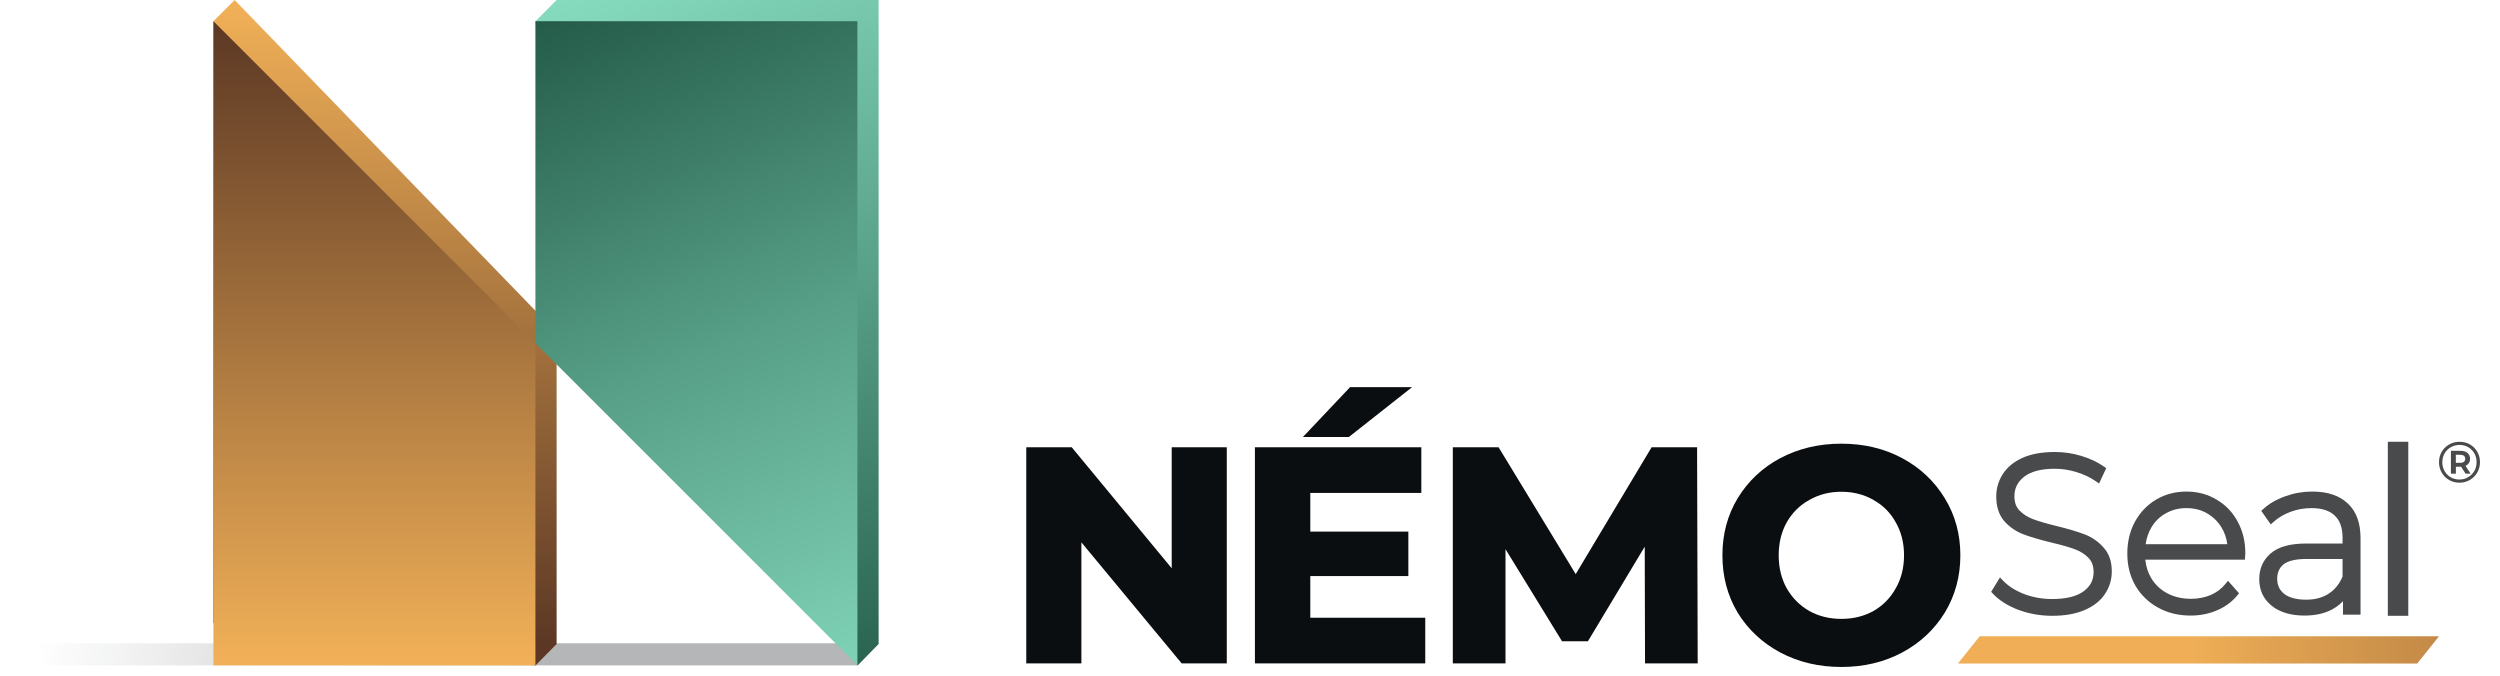 <?xml version="1.0" encoding="UTF-8" standalone="no"?><!DOCTYPE svg PUBLIC "-//W3C//DTD SVG 1.1//EN" "http://www.w3.org/Graphics/SVG/1.1/DTD/svg11.dtd"><svg width="100%" height="100%" viewBox="0 0 85 23" version="1.1" xmlns="http://www.w3.org/2000/svg" xmlns:xlink="http://www.w3.org/1999/xlink" xml:space="preserve" xmlns:serif="http://www.serif.com/" style="fill-rule:evenodd;clip-rule:evenodd;stroke-linejoin:round;stroke-miterlimit:2;"><g><g><path d="M0.719,21.87l29.157,0l-0.717,0.754l-29.159,0l0.719,-0.754Z" style="fill:url(#_Linear1);fill-rule:nonzero;"/><path d="M18.925,0l10.948,0l0,21.896l-0.714,0.728l-10.234,-11.676l-0.717,-10.227l0.717,-0.721Z" style="fill:url(#_Linear2);fill-rule:nonzero;"/><path d="M18.925,21.896l-0.717,0.728l-10.952,-1.442l0,-20.461l0.721,-0.721l10.948,11.309l0,10.587Z" style="fill:url(#_Linear3);fill-rule:nonzero;"/><path d="M18.204,0.721l10.948,0l0,21.896l-10.948,-10.948l0,-10.948Z" style="fill:url(#_Linear4);fill-rule:nonzero;"/><path d="M18.204,22.624l-10.948,0l0,-21.903l10.948,10.948l0,10.955Z" style="fill:url(#_Linear5);fill-rule:nonzero;"/></g><g><path d="M67.309,21.633l15.618,-0l-0.742,0.928l-15.618,0l0.742,-0.928Z" style="fill:url(#_Linear6);fill-rule:nonzero;"/><path d="M83.625,15.02c0.13,-0 0.247,0.03 0.353,0.091c0.106,0.06 0.19,0.144 0.25,0.25c0.061,0.105 0.091,0.222 0.091,0.351c-0,0.129 -0.031,0.247 -0.093,0.355c-0.062,0.106 -0.146,0.191 -0.252,0.252c-0.107,0.062 -0.224,0.093 -0.353,0.093c-0.129,0 -0.247,-0.031 -0.353,-0.093c-0.106,-0.061 -0.189,-0.146 -0.251,-0.252c-0.06,-0.106 -0.091,-0.224 -0.091,-0.351c0,-0.128 0.031,-0.245 0.091,-0.351c0.062,-0.107 0.146,-0.191 0.253,-0.252c0.106,-0.062 0.224,-0.093 0.355,-0.093Zm-0.004,1.284c0.109,-0 0.207,-0.027 0.295,-0.079c0.09,-0.053 0.16,-0.124 0.212,-0.213c0.051,-0.091 0.076,-0.191 0.076,-0.3c0,-0.109 -0.025,-0.208 -0.074,-0.296c-0.051,-0.089 -0.12,-0.159 -0.208,-0.211c-0.088,-0.051 -0.187,-0.077 -0.297,-0.077c-0.111,0 -0.211,0.027 -0.3,0.079c-0.09,0.051 -0.16,0.122 -0.211,0.211c-0.05,0.09 -0.075,0.189 -0.075,0.298c-0,0.109 0.025,0.208 0.075,0.298c0.051,0.089 0.121,0.16 0.209,0.213c0.089,0.051 0.189,0.077 0.298,0.077Zm0.361,-0.706c-0,0.058 -0.014,0.107 -0.042,0.148c-0.026,0.04 -0.064,0.071 -0.114,0.092l0.173,0.266l-0.169,0l-0.154,-0.236l-0.176,-0l0,0.236l-0.169,0l-0,-0.776l0.323,-0c0.101,-0 0.181,0.024 0.239,0.072c0.059,0.049 0.089,0.115 0.089,0.198Zm-0.338,0.138c0.056,-0 0.098,-0.012 0.129,-0.036c0.03,-0.025 0.045,-0.059 0.045,-0.102c-0,-0.044 -0.015,-0.077 -0.045,-0.101c-0.031,-0.024 -0.073,-0.035 -0.129,-0.035l-0.146,-0l0,0.274l0.146,-0Z" style="fill:#0b0e11;fill-opacity:0.75;fill-rule:nonzero;"/><path d="M41.711,22.555l0,-7.348l-1.873,-0l-0,4.114l-3.399,-4.114l-1.546,-0l0,7.348l1.874,0l-0,-4.115l3.409,4.115l1.535,0Z" style="fill:#0b0e11;fill-rule:nonzero;"/><path d="M78.589,17.276c-0.249,0 -0.488,0.043 -0.717,0.128c-0.225,0.086 -0.414,0.199 -0.569,0.338l-0.097,0.088l-0.324,-0.462l0.077,-0.069c0.209,-0.187 0.46,-0.329 0.751,-0.429c0.29,-0.105 0.594,-0.157 0.909,-0.157c0.509,0 0.918,0.131 1.209,0.408c0.293,0.274 0.43,0.672 0.43,1.174l0,2.604l-0.596,0l0,-0.46c-0.108,0.114 -0.235,0.21 -0.382,0.289l-0,-0l-0.001,0c-0.263,0.136 -0.572,0.201 -0.925,0.201c-0.457,0 -0.834,-0.107 -1.118,-0.333l-0,-0.001c-0.281,-0.228 -0.422,-0.532 -0.422,-0.902c-0,-0.357 0.129,-0.653 0.389,-0.877c0.268,-0.232 0.678,-0.336 1.204,-0.336l1.24,-0l0,-0.2c0,-0.344 -0.094,-0.588 -0.266,-0.75l-0.001,-0.001c-0.168,-0.162 -0.425,-0.253 -0.791,-0.253Zm1.058,2.327c-0.108,0.255 -0.265,0.447 -0.469,0.579l-0.001,0.001c-0.205,0.135 -0.46,0.206 -0.77,0.206c-0.333,0 -0.575,-0.07 -0.74,-0.194c-0.161,-0.127 -0.242,-0.295 -0.242,-0.517c-0,-0.214 0.073,-0.373 0.214,-0.488c0.146,-0.116 0.397,-0.185 0.776,-0.185l1.232,-0l0,0.598Z" style="fill:#0b0e11;fill-opacity:0.75;"/><path d="M72.94,19.028l3.386,-0l0.015,-0.218l0,-0.004c0,-0.398 -0.087,-0.758 -0.264,-1.078c-0.171,-0.318 -0.411,-0.567 -0.717,-0.743c-0.302,-0.182 -0.644,-0.272 -1.021,-0.272c-0.378,0 -0.722,0.09 -1.029,0.272c-0.307,0.182 -0.548,0.435 -0.724,0.758l-0.001,0.001c-0.172,0.32 -0.256,0.68 -0.256,1.077c-0,0.404 0.09,0.768 0.273,1.088l0,0.001c0.188,0.319 0.446,0.569 0.772,0.749c0.327,0.181 0.698,0.27 1.109,0.27c0.317,0 0.613,-0.057 0.886,-0.174c0.278,-0.117 0.511,-0.286 0.695,-0.506l0.064,-0.077l-0.376,-0.425l-0.087,0.106c-0.134,0.165 -0.302,0.292 -0.508,0.38c-0.201,0.083 -0.423,0.126 -0.667,0.126c-0.296,0 -0.56,-0.061 -0.794,-0.182c-0.23,-0.121 -0.411,-0.289 -0.546,-0.507c-0.116,-0.191 -0.186,-0.404 -0.21,-0.642Zm0.704,-1.578l0.001,-0l0.001,-0.001c0.203,-0.115 0.433,-0.173 0.693,-0.173c0.26,0 0.49,0.058 0.693,0.173c0.205,0.116 0.37,0.275 0.496,0.479c0.106,0.17 0.172,0.361 0.199,0.574l-2.774,0c0.029,-0.213 0.096,-0.405 0.197,-0.576c0.127,-0.208 0.291,-0.366 0.494,-0.476Z" style="fill:#0b0e11;fill-opacity:0.75;"/><path d="M67.759,20.186c0.212,0.226 0.501,0.408 0.861,0.548l0.002,0c0.367,0.135 0.751,0.203 1.153,0.203c0.431,-0 0.801,-0.064 1.107,-0.198c0.303,-0.132 0.536,-0.312 0.687,-0.546c0.154,-0.229 0.232,-0.485 0.232,-0.763c-0,-0.331 -0.09,-0.607 -0.28,-0.814c-0.174,-0.199 -0.386,-0.347 -0.635,-0.444c-0.239,-0.093 -0.555,-0.187 -0.947,-0.283c-0.346,-0.084 -0.616,-0.163 -0.812,-0.236c-0.188,-0.07 -0.342,-0.169 -0.465,-0.296c-0.111,-0.114 -0.172,-0.271 -0.172,-0.483c0,-0.273 0.109,-0.493 0.334,-0.667c0.224,-0.173 0.565,-0.269 1.042,-0.269c0.236,0 0.475,0.036 0.717,0.108l0.001,0c0.246,0.072 0.47,0.177 0.671,0.315l0.113,0.078l0.243,-0.521l-0.08,-0.056c-0.218,-0.153 -0.475,-0.273 -0.767,-0.361c-0.294,-0.089 -0.593,-0.133 -0.898,-0.133c-0.43,-0 -0.798,0.064 -1.1,0.198l-0,-0c-0.294,0.133 -0.521,0.316 -0.672,0.554c-0.148,0.23 -0.222,0.485 -0.222,0.762c-0,0.336 0.086,0.618 0.27,0.834l0.002,0.003c0.179,0.199 0.393,0.347 0.643,0.444l0,0c0.244,0.093 0.562,0.187 0.953,0.282l0.002,0.001c0.341,0.079 0.608,0.156 0.804,0.229c0.187,0.069 0.341,0.168 0.464,0.295c0.112,0.114 0.172,0.271 0.172,0.483c0,0.267 -0.11,0.481 -0.339,0.651c-0.229,0.169 -0.582,0.263 -1.075,0.263c-0.335,-0 -0.653,-0.058 -0.958,-0.173c-0.301,-0.12 -0.535,-0.272 -0.708,-0.453l-0.104,-0.109l-0.299,0.49l0.06,0.064Z" style="fill:#0b0e11;fill-opacity:0.75;"/><rect x="81.186" y="15.02" width="0.696" height="5.917" style="fill:#0b0e11;fill-opacity:0.75;fill-rule:nonzero;"/><path d="M60.531,22.186l0.001,-0c0.62,0.328 1.312,0.491 2.075,0.491c0.762,0 1.452,-0.163 2.065,-0.491c0.612,-0.328 1.096,-0.78 1.449,-1.353l0.001,-0.001c0.353,-0.582 0.53,-1.233 0.53,-1.951c-0,-0.718 -0.176,-1.366 -0.53,-1.941c-0.353,-0.581 -0.837,-1.036 -1.45,-1.364c-0.613,-0.328 -1.303,-0.491 -2.065,-0.491c-0.763,-0 -1.455,0.163 -2.075,0.491l-0.001,0c-0.613,0.328 -1.097,0.783 -1.45,1.364l0,0c-0.347,0.575 -0.519,1.223 -0.519,1.941c-0,0.718 0.172,1.369 0.519,1.95l0.001,0.002c0.353,0.573 0.837,1.025 1.449,1.353Zm3.924,-2.183l-0,0l-0.001,0.001c-0.181,0.327 -0.432,0.583 -0.755,0.769c-0.323,0.179 -0.687,0.269 -1.092,0.269c-0.406,0 -0.769,-0.09 -1.092,-0.269c-0.323,-0.187 -0.578,-0.442 -0.766,-0.77c-0.181,-0.326 -0.273,-0.699 -0.273,-1.122c0,-0.423 0.092,-0.796 0.273,-1.122c0.188,-0.328 0.442,-0.58 0.765,-0.759l0.001,-0l0.001,-0.001c0.323,-0.186 0.686,-0.279 1.091,-0.279c0.405,-0 0.768,0.093 1.091,0.279l0.001,0.001l0,-0c0.323,0.179 0.574,0.431 0.755,0.758l0.001,0.001l0,0c0.187,0.327 0.282,0.699 0.282,1.122c0,0.422 -0.095,0.795 -0.282,1.122Z" style="fill:#0b0e11;"/><path d="M55.921,18.586l0.01,3.969l1.791,0l-0.021,-7.348l-1.546,-0l-2.581,4.313l-2.622,-4.313l-1.556,-0l0,7.348l1.791,0l0,-3.883l1.922,3.131l0.88,-0l1.932,-3.217Z" style="fill:#0b0e11;fill-rule:nonzero;"/><path d="M48.459,22.555l-0,-1.553l-3.909,-0l0,-1.415l3.334,-0l0,-1.513l-3.334,-0l0,-1.314l3.775,0l0,-1.553l-5.658,-0l-0,7.348l5.792,0Zm-0.448,-9.392l-2.108,0l-1.605,1.696l1.562,0l2.151,-1.696Z" style="fill:#0b0e11;"/></g></g><defs><linearGradient id="_Linear1" x1="0" y1="0" x2="1" y2="0" gradientUnits="userSpaceOnUse" gradientTransform="matrix(-29.301,-4.114,4.114,-29.301,29.818,22.218)"><stop offset="0" style="stop-color:#0b0e11;stop-opacity:0.3"/><stop offset="0.38" style="stop-color:#0b0e11;stop-opacity:0.3"/><stop offset="0.96" style="stop-color:#0b0e11;stop-opacity:0"/><stop offset="1" style="stop-color:#0b0e11;stop-opacity:0"/></linearGradient><linearGradient id="_Linear2" x1="0" y1="0" x2="1" y2="0" gradientUnits="userSpaceOnUse" gradientTransform="matrix(10.193,24.491,-24.491,10.193,18.925,7.82563e-05)"><stop offset="0" style="stop-color:#86dbbe;stop-opacity:1"/><stop offset="0.48" style="stop-color:#58a088;stop-opacity:1"/><stop offset="1" style="stop-color:#245c49;stop-opacity:1"/></linearGradient><linearGradient id="_Linear3" x1="0" y1="0" x2="1" y2="0" gradientUnits="userSpaceOnUse" gradientTransform="matrix(1.34076e-15,-21.896,21.896,1.34076e-15,13.451,21.896)"><stop offset="0" style="stop-color:#5c3824;stop-opacity:1"/><stop offset="1" style="stop-color:#f2b158;stop-opacity:1"/></linearGradient><linearGradient id="_Linear4" x1="0" y1="0" x2="1" y2="0" gradientUnits="userSpaceOnUse" gradientTransform="matrix(10.193,24.491,-24.491,10.193,18.204,0.721)"><stop offset="0" style="stop-color:#245c49;stop-opacity:1"/><stop offset="0.48" style="stop-color:#58a088;stop-opacity:1"/><stop offset="1" style="stop-color:#86dbbe;stop-opacity:1"/></linearGradient><linearGradient id="_Linear5" x1="0" y1="0" x2="1" y2="0" gradientUnits="userSpaceOnUse" gradientTransform="matrix(1.34076e-15,-21.896,21.896,1.34076e-15,12.73,22.617)"><stop offset="0" style="stop-color:#f2b158;stop-opacity:1"/><stop offset="1" style="stop-color:#5c3824;stop-opacity:1"/></linearGradient><linearGradient id="_Linear6" x1="0" y1="0" x2="1" y2="0" gradientUnits="userSpaceOnUse" gradientTransform="matrix(32.242,0,0,32.242,51.425,22.747)"><stop offset="0" style="stop-color:#f0af57;stop-opacity:1"/><stop offset="0.71" style="stop-color:#f0af57;stop-opacity:1"/><stop offset="1" style="stop-color:#bf8746;stop-opacity:1"/></linearGradient></defs></svg>